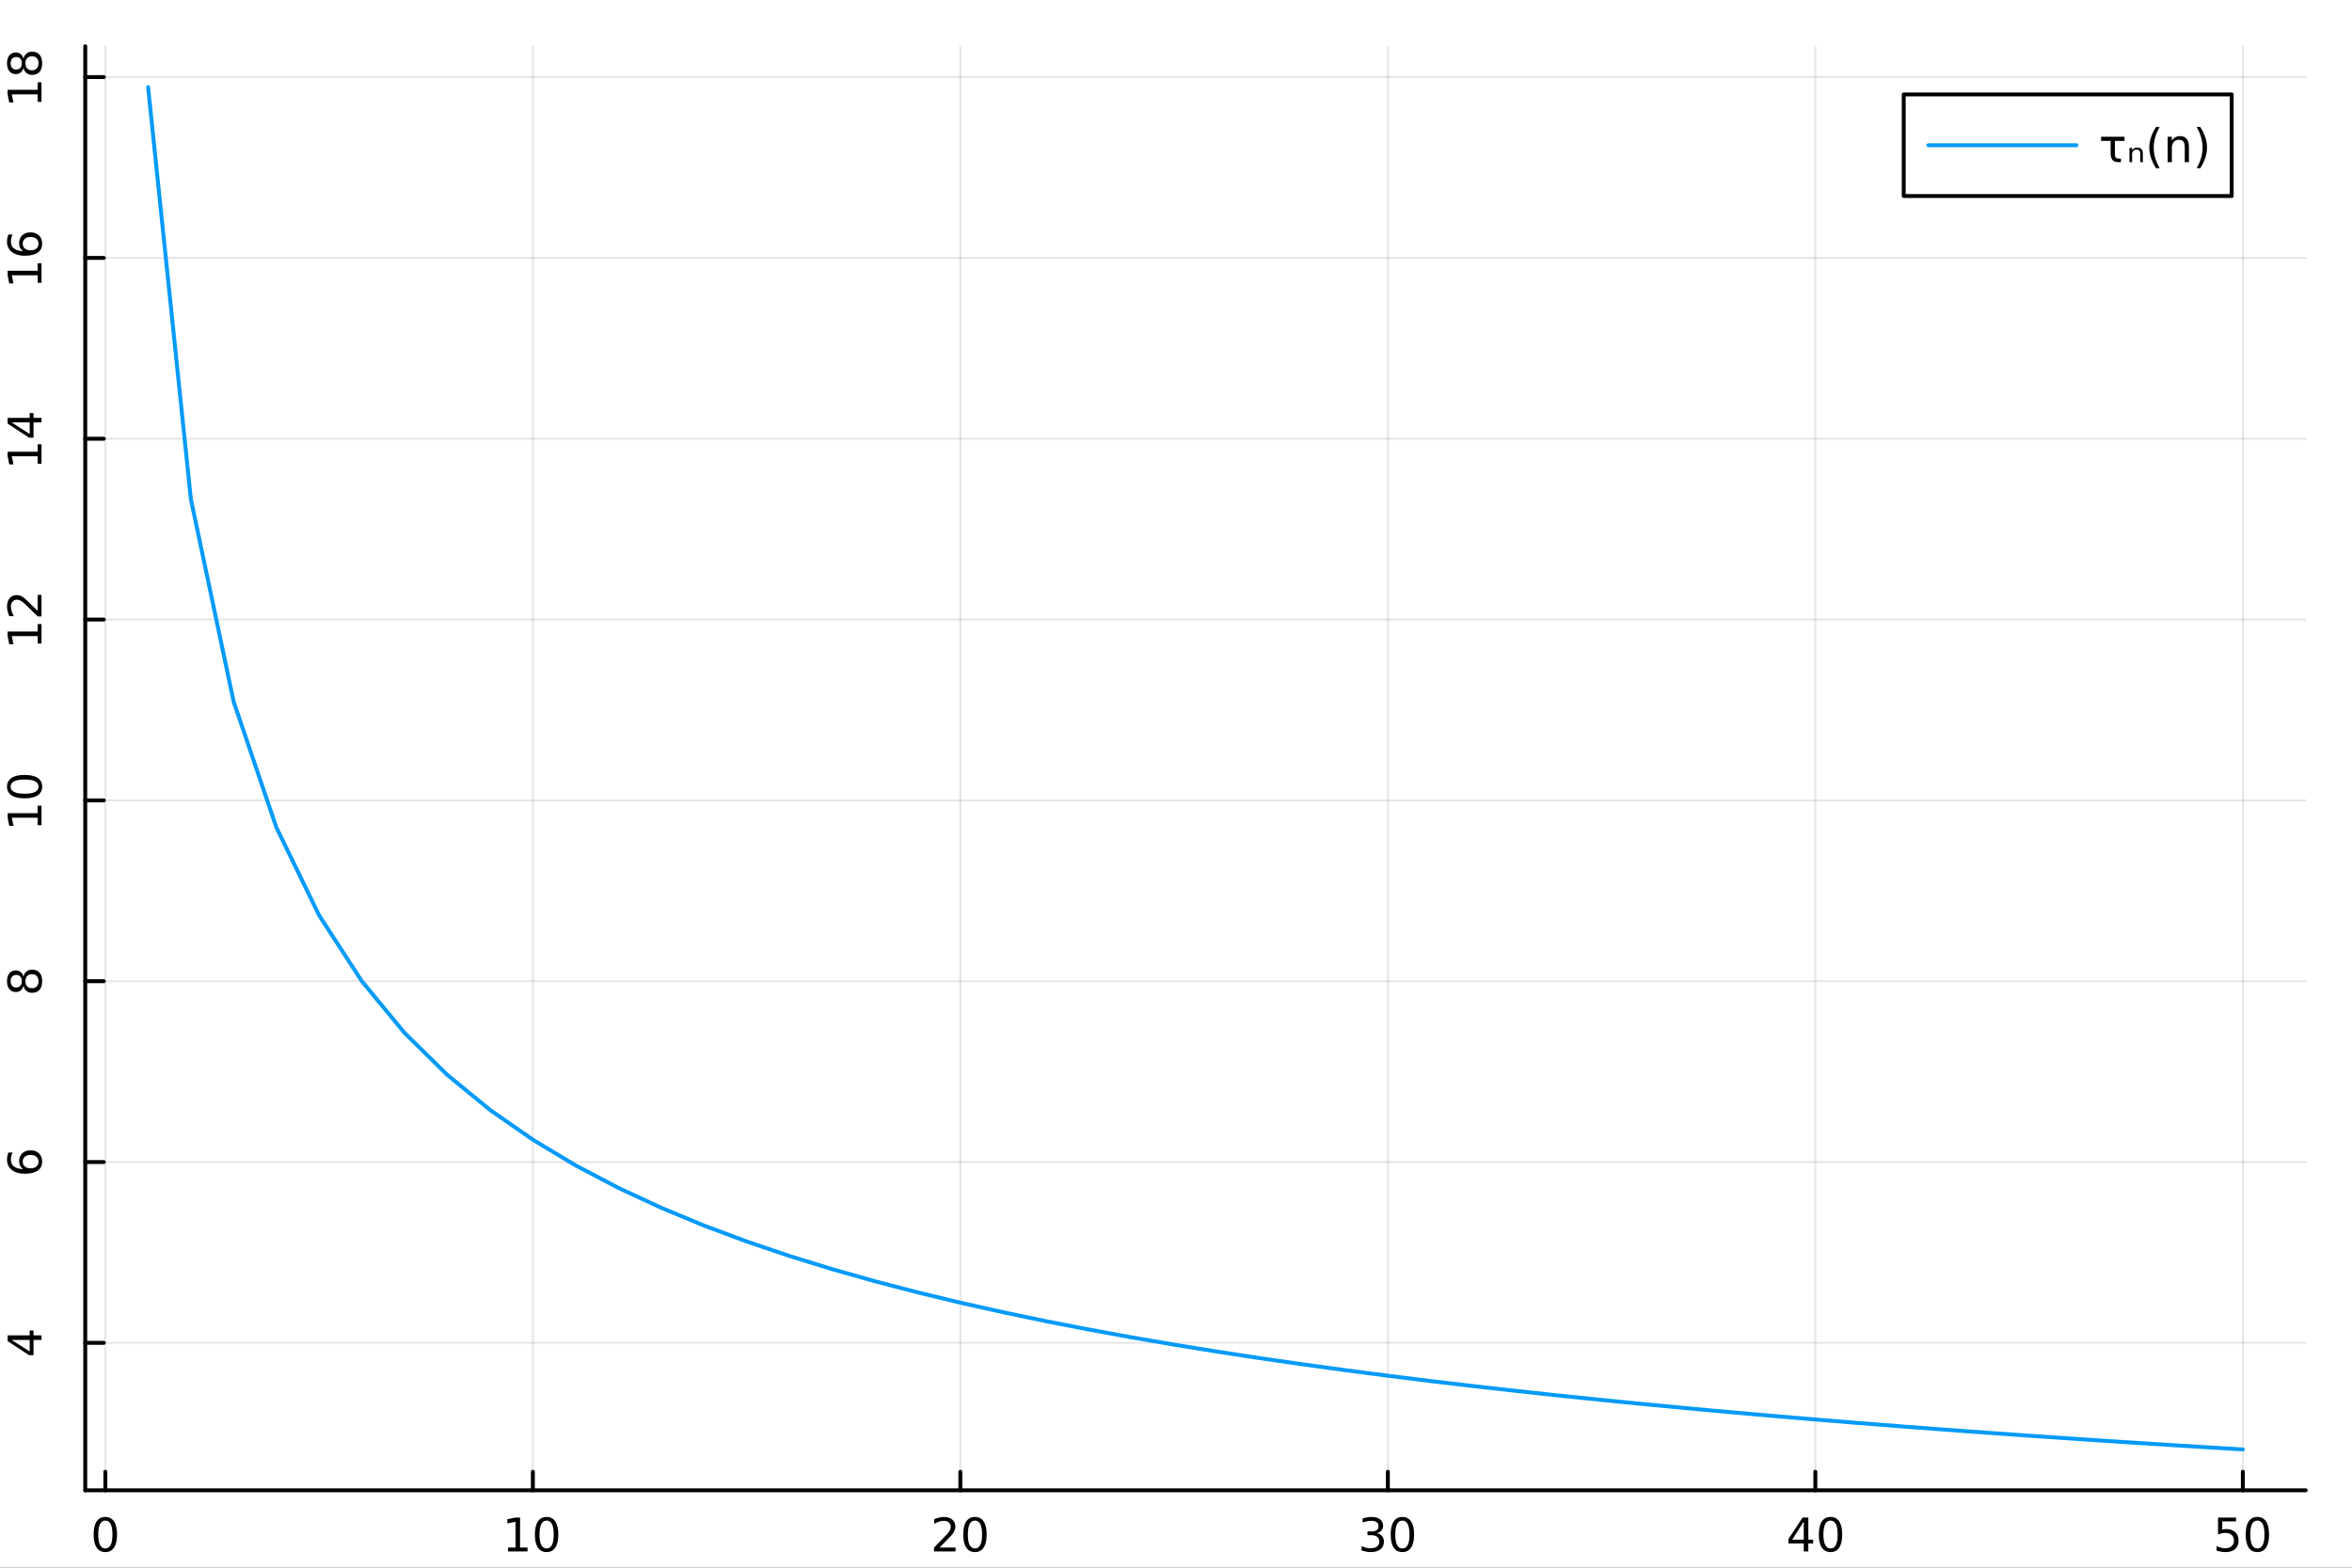 <?xml version="1.0" encoding="utf-8"?>
<svg xmlns="http://www.w3.org/2000/svg" xmlns:xlink="http://www.w3.org/1999/xlink" width="600" height="400" viewBox="0 0 2400 1600">
<rect x="0" y="0" width="2400" height="1600" fill="#333333" stroke="none"/>
<defs>
  <clipPath id="clip270">
    <rect x="0" y="0" width="2400" height="1600"/>
  </clipPath>
</defs>
<path clip-path="url(#clip270)" d="M0 1600 L2400 1600 L2400 0 L0 0  Z" fill="#ffffff" fill-rule="evenodd" fill-opacity="1"/>
<defs>
  <clipPath id="clip271">
    <rect x="480" y="0" width="1681" height="1600"/>
  </clipPath>
</defs>
<path clip-path="url(#clip270)" d="M86.992 1521.01 L2352.76 1521.01 L2352.76 47.244 L86.992 47.244  Z" fill="#ffffff" fill-rule="evenodd" fill-opacity="1"/>
<defs>
  <clipPath id="clip272">
    <rect x="86" y="47" width="2267" height="1475"/>
  </clipPath>
</defs>
<polyline clip-path="url(#clip272)" style="stroke:#000000; stroke-linecap:round; stroke-linejoin:round; stroke-width:2; stroke-opacity:0.1; fill:none" points="107.495,1521.01 107.495,47.244 "/>
<polyline clip-path="url(#clip272)" style="stroke:#000000; stroke-linecap:round; stroke-linejoin:round; stroke-width:2; stroke-opacity:0.1; fill:none" points="543.722,1521.01 543.722,47.244 "/>
<polyline clip-path="url(#clip272)" style="stroke:#000000; stroke-linecap:round; stroke-linejoin:round; stroke-width:2; stroke-opacity:0.1; fill:none" points="979.949,1521.01 979.949,47.244 "/>
<polyline clip-path="url(#clip272)" style="stroke:#000000; stroke-linecap:round; stroke-linejoin:round; stroke-width:2; stroke-opacity:0.1; fill:none" points="1416.18,1521.01 1416.18,47.244 "/>
<polyline clip-path="url(#clip272)" style="stroke:#000000; stroke-linecap:round; stroke-linejoin:round; stroke-width:2; stroke-opacity:0.1; fill:none" points="1852.4,1521.01 1852.4,47.244 "/>
<polyline clip-path="url(#clip272)" style="stroke:#000000; stroke-linecap:round; stroke-linejoin:round; stroke-width:2; stroke-opacity:0.1; fill:none" points="2288.63,1521.01 2288.63,47.244 "/>
<polyline clip-path="url(#clip270)" style="stroke:#000000; stroke-linecap:round; stroke-linejoin:round; stroke-width:4; stroke-opacity:1; fill:none" points="86.992,1521.01 2352.76,1521.01 "/>
<polyline clip-path="url(#clip270)" style="stroke:#000000; stroke-linecap:round; stroke-linejoin:round; stroke-width:4; stroke-opacity:1; fill:none" points="107.495,1521.01 107.495,1502.11 "/>
<polyline clip-path="url(#clip270)" style="stroke:#000000; stroke-linecap:round; stroke-linejoin:round; stroke-width:4; stroke-opacity:1; fill:none" points="543.722,1521.01 543.722,1502.11 "/>
<polyline clip-path="url(#clip270)" style="stroke:#000000; stroke-linecap:round; stroke-linejoin:round; stroke-width:4; stroke-opacity:1; fill:none" points="979.949,1521.01 979.949,1502.11 "/>
<polyline clip-path="url(#clip270)" style="stroke:#000000; stroke-linecap:round; stroke-linejoin:round; stroke-width:4; stroke-opacity:1; fill:none" points="1416.18,1521.01 1416.18,1502.11 "/>
<polyline clip-path="url(#clip270)" style="stroke:#000000; stroke-linecap:round; stroke-linejoin:round; stroke-width:4; stroke-opacity:1; fill:none" points="1852.4,1521.01 1852.4,1502.11 "/>
<polyline clip-path="url(#clip270)" style="stroke:#000000; stroke-linecap:round; stroke-linejoin:round; stroke-width:4; stroke-opacity:1; fill:none" points="2288.63,1521.01 2288.63,1502.11 "/>
<path clip-path="url(#clip270)" d="M107.495 1551.93 Q103.884 1551.93 102.055 1555.49 Q100.249 1559.03 100.249 1566.16 Q100.249 1573.27 102.055 1576.83 Q103.884 1580.38 107.495 1580.38 Q111.129 1580.38 112.935 1576.83 Q114.763 1573.27 114.763 1566.16 Q114.763 1559.03 112.935 1555.49 Q111.129 1551.93 107.495 1551.93 M107.495 1548.22 Q113.305 1548.22 116.36 1552.83 Q119.439 1557.41 119.439 1566.16 Q119.439 1574.89 116.36 1579.5 Q113.305 1584.08 107.495 1584.08 Q101.685 1584.08 98.606 1579.5 Q95.55 1574.89 95.55 1566.16 Q95.55 1557.41 98.606 1552.83 Q101.685 1548.22 107.495 1548.22 Z" fill="#000000" fill-rule="nonzero" fill-opacity="1" /><path clip-path="url(#clip270)" d="M518.41 1579.47 L526.048 1579.47 L526.048 1553.11 L517.738 1554.77 L517.738 1550.51 L526.002 1548.85 L530.678 1548.85 L530.678 1579.47 L538.317 1579.47 L538.317 1583.41 L518.41 1583.41 L518.41 1579.47 Z" fill="#000000" fill-rule="nonzero" fill-opacity="1" /><path clip-path="url(#clip270)" d="M557.761 1551.93 Q554.15 1551.93 552.321 1555.49 Q550.516 1559.03 550.516 1566.16 Q550.516 1573.27 552.321 1576.83 Q554.15 1580.38 557.761 1580.38 Q561.395 1580.38 563.201 1576.83 Q565.03 1573.27 565.03 1566.16 Q565.03 1559.03 563.201 1555.49 Q561.395 1551.93 557.761 1551.93 M557.761 1548.22 Q563.571 1548.22 566.627 1552.83 Q569.706 1557.41 569.706 1566.16 Q569.706 1574.89 566.627 1579.5 Q563.571 1584.08 557.761 1584.08 Q551.951 1584.08 548.872 1579.5 Q545.817 1574.89 545.817 1566.16 Q545.817 1557.41 548.872 1552.83 Q551.951 1548.22 557.761 1548.22 Z" fill="#000000" fill-rule="nonzero" fill-opacity="1" /><path clip-path="url(#clip270)" d="M958.722 1579.47 L975.042 1579.47 L975.042 1583.41 L953.097 1583.41 L953.097 1579.47 Q955.759 1576.72 960.343 1572.09 Q964.949 1567.44 966.13 1566.09 Q968.375 1563.57 969.255 1561.83 Q970.157 1560.07 970.157 1558.38 Q970.157 1555.63 968.213 1553.89 Q966.292 1552.16 963.19 1552.16 Q960.991 1552.16 958.537 1552.92 Q956.107 1553.69 953.329 1555.24 L953.329 1550.51 Q956.153 1549.38 958.607 1548.8 Q961.06 1548.22 963.097 1548.22 Q968.468 1548.22 971.662 1550.91 Q974.857 1553.59 974.857 1558.08 Q974.857 1560.21 974.046 1562.13 Q973.259 1564.03 971.153 1566.63 Q970.574 1567.3 967.472 1570.51 Q964.37 1573.71 958.722 1579.47 Z" fill="#000000" fill-rule="nonzero" fill-opacity="1" /><path clip-path="url(#clip270)" d="M994.856 1551.93 Q991.245 1551.93 989.417 1555.49 Q987.611 1559.03 987.611 1566.16 Q987.611 1573.27 989.417 1576.83 Q991.245 1580.38 994.856 1580.38 Q998.491 1580.38 1000.3 1576.83 Q1002.12 1573.27 1002.12 1566.16 Q1002.12 1559.03 1000.3 1555.49 Q998.491 1551.93 994.856 1551.93 M994.856 1548.22 Q1000.67 1548.22 1003.72 1552.83 Q1006.8 1557.41 1006.8 1566.16 Q1006.8 1574.89 1003.72 1579.5 Q1000.67 1584.08 994.856 1584.08 Q989.046 1584.08 985.968 1579.5 Q982.912 1574.89 982.912 1566.16 Q982.912 1557.41 985.968 1552.83 Q989.046 1548.22 994.856 1548.22 Z" fill="#000000" fill-rule="nonzero" fill-opacity="1" /><path clip-path="url(#clip270)" d="M1405.02 1564.77 Q1408.38 1565.49 1410.25 1567.76 Q1412.15 1570.03 1412.15 1573.36 Q1412.15 1578.48 1408.63 1581.28 Q1405.11 1584.08 1398.63 1584.08 Q1396.45 1584.08 1394.14 1583.64 Q1391.85 1583.22 1389.39 1582.37 L1389.39 1577.85 Q1391.34 1578.99 1393.65 1579.57 Q1395.97 1580.14 1398.49 1580.14 Q1402.89 1580.14 1405.18 1578.41 Q1407.5 1576.67 1407.5 1573.36 Q1407.5 1570.31 1405.34 1568.59 Q1403.21 1566.86 1399.39 1566.86 L1395.37 1566.86 L1395.37 1563.01 L1399.58 1563.01 Q1403.03 1563.01 1404.86 1561.65 Q1406.69 1560.26 1406.69 1557.67 Q1406.69 1555.01 1404.79 1553.59 Q1402.91 1552.16 1399.39 1552.16 Q1397.47 1552.16 1395.27 1552.57 Q1393.07 1552.99 1390.44 1553.87 L1390.44 1549.7 Q1393.1 1548.96 1395.41 1548.59 Q1397.75 1548.22 1399.81 1548.22 Q1405.13 1548.22 1408.24 1550.65 Q1411.34 1553.06 1411.34 1557.18 Q1411.34 1560.05 1409.69 1562.04 Q1408.05 1564.01 1405.02 1564.77 Z" fill="#000000" fill-rule="nonzero" fill-opacity="1" /><path clip-path="url(#clip270)" d="M1431.01 1551.93 Q1427.4 1551.93 1425.57 1555.49 Q1423.77 1559.03 1423.77 1566.16 Q1423.77 1573.27 1425.57 1576.83 Q1427.4 1580.38 1431.01 1580.38 Q1434.65 1580.38 1436.45 1576.83 Q1438.28 1573.27 1438.28 1566.16 Q1438.28 1559.03 1436.45 1555.49 Q1434.65 1551.93 1431.01 1551.93 M1431.01 1548.22 Q1436.82 1548.22 1439.88 1552.83 Q1442.96 1557.41 1442.96 1566.16 Q1442.96 1574.89 1439.88 1579.5 Q1436.82 1584.08 1431.01 1584.08 Q1425.2 1584.08 1422.13 1579.5 Q1419.07 1574.89 1419.07 1566.16 Q1419.07 1557.41 1422.13 1552.83 Q1425.2 1548.22 1431.01 1548.22 Z" fill="#000000" fill-rule="nonzero" fill-opacity="1" /><path clip-path="url(#clip270)" d="M1840.57 1552.92 L1828.77 1571.37 L1840.57 1571.37 L1840.57 1552.92 M1839.35 1548.85 L1845.23 1548.85 L1845.23 1571.37 L1850.16 1571.37 L1850.16 1575.26 L1845.23 1575.26 L1845.23 1583.41 L1840.57 1583.41 L1840.57 1575.26 L1824.97 1575.26 L1824.97 1570.75 L1839.35 1548.85 Z" fill="#000000" fill-rule="nonzero" fill-opacity="1" /><path clip-path="url(#clip270)" d="M1867.89 1551.93 Q1864.28 1551.93 1862.45 1555.49 Q1860.64 1559.03 1860.64 1566.16 Q1860.64 1573.27 1862.45 1576.83 Q1864.28 1580.38 1867.89 1580.38 Q1871.52 1580.38 1873.33 1576.83 Q1875.16 1573.27 1875.16 1566.16 Q1875.16 1559.03 1873.33 1555.49 Q1871.52 1551.93 1867.89 1551.93 M1867.89 1548.22 Q1873.7 1548.22 1876.76 1552.83 Q1879.83 1557.41 1879.83 1566.16 Q1879.83 1574.89 1876.76 1579.5 Q1873.7 1584.08 1867.89 1584.08 Q1862.08 1584.08 1859 1579.5 Q1855.95 1574.89 1855.95 1566.16 Q1855.95 1557.41 1859 1552.83 Q1862.08 1548.22 1867.89 1548.22 Z" fill="#000000" fill-rule="nonzero" fill-opacity="1" /><path clip-path="url(#clip270)" d="M2263.33 1548.85 L2281.69 1548.85 L2281.69 1552.78 L2267.61 1552.78 L2267.61 1561.26 Q2268.63 1560.91 2269.65 1560.75 Q2270.67 1560.56 2271.69 1560.56 Q2277.47 1560.56 2280.85 1563.73 Q2284.23 1566.9 2284.23 1572.32 Q2284.23 1577.9 2280.76 1581 Q2277.29 1584.08 2270.97 1584.08 Q2268.79 1584.08 2266.52 1583.71 Q2264.28 1583.34 2261.87 1582.6 L2261.87 1577.9 Q2263.95 1579.03 2266.18 1579.59 Q2268.4 1580.14 2270.88 1580.14 Q2274.88 1580.14 2277.22 1578.04 Q2279.56 1575.93 2279.56 1572.32 Q2279.56 1568.71 2277.22 1566.6 Q2274.88 1564.5 2270.88 1564.5 Q2269 1564.5 2267.13 1564.91 Q2265.27 1565.33 2263.33 1566.21 L2263.33 1548.85 Z" fill="#000000" fill-rule="nonzero" fill-opacity="1" /><path clip-path="url(#clip270)" d="M2303.45 1551.93 Q2299.83 1551.93 2298.01 1555.49 Q2296.2 1559.03 2296.2 1566.16 Q2296.2 1573.27 2298.01 1576.83 Q2299.83 1580.38 2303.45 1580.38 Q2307.08 1580.38 2308.89 1576.83 Q2310.71 1573.27 2310.71 1566.16 Q2310.71 1559.03 2308.89 1555.49 Q2307.08 1551.93 2303.45 1551.93 M2303.45 1548.22 Q2309.26 1548.22 2312.31 1552.83 Q2315.39 1557.41 2315.39 1566.16 Q2315.39 1574.89 2312.31 1579.5 Q2309.26 1584.08 2303.45 1584.08 Q2297.64 1584.08 2294.56 1579.5 Q2291.5 1574.89 2291.5 1566.16 Q2291.5 1557.41 2294.56 1552.83 Q2297.64 1548.22 2303.45 1548.22 Z" fill="#000000" fill-rule="nonzero" fill-opacity="1" /><polyline clip-path="url(#clip272)" style="stroke:#000000; stroke-linecap:round; stroke-linejoin:round; stroke-width:2; stroke-opacity:0.1; fill:none" points="86.992,1370.54 2352.76,1370.54 "/>
<polyline clip-path="url(#clip272)" style="stroke:#000000; stroke-linecap:round; stroke-linejoin:round; stroke-width:2; stroke-opacity:0.1; fill:none" points="86.992,1185.99 2352.76,1185.99 "/>
<polyline clip-path="url(#clip272)" style="stroke:#000000; stroke-linecap:round; stroke-linejoin:round; stroke-width:2; stroke-opacity:0.1; fill:none" points="86.992,1001.43 2352.76,1001.43 "/>
<polyline clip-path="url(#clip272)" style="stroke:#000000; stroke-linecap:round; stroke-linejoin:round; stroke-width:2; stroke-opacity:0.1; fill:none" points="86.992,816.881 2352.76,816.881 "/>
<polyline clip-path="url(#clip272)" style="stroke:#000000; stroke-linecap:round; stroke-linejoin:round; stroke-width:2; stroke-opacity:0.1; fill:none" points="86.992,632.328 2352.76,632.328 "/>
<polyline clip-path="url(#clip272)" style="stroke:#000000; stroke-linecap:round; stroke-linejoin:round; stroke-width:2; stroke-opacity:0.1; fill:none" points="86.992,447.775 2352.76,447.775 "/>
<polyline clip-path="url(#clip272)" style="stroke:#000000; stroke-linecap:round; stroke-linejoin:round; stroke-width:2; stroke-opacity:0.1; fill:none" points="86.992,263.222 2352.76,263.222 "/>
<polyline clip-path="url(#clip272)" style="stroke:#000000; stroke-linecap:round; stroke-linejoin:round; stroke-width:2; stroke-opacity:0.1; fill:none" points="86.992,78.67 2352.76,78.67 "/>
<polyline clip-path="url(#clip270)" style="stroke:#000000; stroke-linecap:round; stroke-linejoin:round; stroke-width:4; stroke-opacity:1; fill:none" points="86.992,1521.01 86.992,47.244 "/>
<polyline clip-path="url(#clip270)" style="stroke:#000000; stroke-linecap:round; stroke-linejoin:round; stroke-width:4; stroke-opacity:1; fill:none" points="86.992,1370.54 105.89,1370.54 "/>
<polyline clip-path="url(#clip270)" style="stroke:#000000; stroke-linecap:round; stroke-linejoin:round; stroke-width:4; stroke-opacity:1; fill:none" points="86.992,1185.99 105.89,1185.99 "/>
<polyline clip-path="url(#clip270)" style="stroke:#000000; stroke-linecap:round; stroke-linejoin:round; stroke-width:4; stroke-opacity:1; fill:none" points="86.992,1001.43 105.89,1001.43 "/>
<polyline clip-path="url(#clip270)" style="stroke:#000000; stroke-linecap:round; stroke-linejoin:round; stroke-width:4; stroke-opacity:1; fill:none" points="86.992,816.881 105.89,816.881 "/>
<polyline clip-path="url(#clip270)" style="stroke:#000000; stroke-linecap:round; stroke-linejoin:round; stroke-width:4; stroke-opacity:1; fill:none" points="86.992,632.328 105.89,632.328 "/>
<polyline clip-path="url(#clip270)" style="stroke:#000000; stroke-linecap:round; stroke-linejoin:round; stroke-width:4; stroke-opacity:1; fill:none" points="86.992,447.775 105.89,447.775 "/>
<polyline clip-path="url(#clip270)" style="stroke:#000000; stroke-linecap:round; stroke-linejoin:round; stroke-width:4; stroke-opacity:1; fill:none" points="86.992,263.222 105.89,263.222 "/>
<polyline clip-path="url(#clip270)" style="stroke:#000000; stroke-linecap:round; stroke-linejoin:round; stroke-width:4; stroke-opacity:1; fill:none" points="86.992,78.67 105.89,78.67 "/>
<path clip-path="url(#clip270)" d="M11.866 1367.53 L30.315 1379.34 L30.315 1367.53 L11.866 1367.53 M7.792 1368.76 L7.792 1362.88 L30.315 1362.88 L30.315 1357.95 L34.204 1357.95 L34.204 1362.88 L42.352 1362.88 L42.352 1367.53 L34.204 1367.53 L34.204 1383.13 L29.69 1383.13 L7.792 1368.76 Z" fill="#000000" fill-rule="nonzero" fill-opacity="1" /><path clip-path="url(#clip270)" d="M23.209 1185.58 Q23.209 1188.73 25.361 1190.58 Q27.514 1192.41 31.264 1192.41 Q34.991 1192.41 37.167 1190.58 Q39.32 1188.73 39.32 1185.58 Q39.32 1182.43 37.167 1180.6 Q34.991 1178.75 31.264 1178.75 Q27.514 1178.75 25.361 1180.6 Q23.209 1182.43 23.209 1185.58 M8.556 1176.3 L12.815 1176.3 Q11.982 1178.06 11.542 1179.86 Q11.102 1181.65 11.102 1183.41 Q11.102 1188.03 14.227 1190.49 Q17.352 1192.92 23.672 1193.27 Q21.658 1191.9 20.593 1189.84 Q19.505 1187.78 19.505 1185.3 Q19.505 1180.1 22.676 1177.09 Q25.824 1174.05 31.264 1174.05 Q36.588 1174.05 39.806 1177.2 Q43.023 1180.35 43.023 1185.58 Q43.023 1191.58 38.44 1194.75 Q33.834 1197.92 25.107 1197.92 Q16.912 1197.92 12.051 1194.03 Q7.167 1190.14 7.167 1183.59 Q7.167 1181.83 7.514 1180.05 Q7.862 1178.24 8.556 1176.3 Z" fill="#000000" fill-rule="nonzero" fill-opacity="1" /><path clip-path="url(#clip270)" d="M25.94 1001.43 Q25.94 1004.77 27.723 1006.69 Q29.505 1008.59 32.63 1008.59 Q35.755 1008.59 37.537 1006.69 Q39.32 1004.77 39.32 1001.43 Q39.32 998.1 37.537 996.179 Q35.732 994.258 32.63 994.258 Q29.505 994.258 27.723 996.179 Q25.94 998.077 25.94 1001.43 M23.949 1006.11 Q23.209 1009.12 21.148 1010.81 Q19.088 1012.48 16.125 1012.48 Q11.982 1012.48 9.575 1009.54 Q7.167 1006.57 7.167 1001.43 Q7.167 996.271 9.575 993.332 Q11.982 990.392 16.125 990.392 Q19.088 990.392 21.148 992.082 Q23.209 993.748 23.949 996.734 Q24.736 993.355 27.028 991.48 Q29.32 989.582 32.63 989.582 Q37.653 989.582 40.338 992.66 Q43.023 995.716 43.023 1001.43 Q43.023 1007.15 40.338 1010.23 Q37.653 1013.29 32.63 1013.29 Q29.32 1013.29 27.028 1011.39 Q24.736 1009.49 23.949 1006.11 M16.565 1007.82 Q19.25 1007.82 20.755 1006.16 Q22.26 1004.47 22.26 1001.43 Q22.26 998.424 20.755 996.734 Q19.25 995.021 16.565 995.021 Q13.88 995.021 12.375 996.734 Q10.871 998.424 10.871 1001.43 Q10.871 1004.47 12.375 1006.16 Q13.88 1007.82 16.565 1007.82 Z" fill="#000000" fill-rule="nonzero" fill-opacity="1" /><path clip-path="url(#clip270)" d="M38.417 842.193 L38.417 834.554 L12.051 834.554 L13.718 842.864 L9.459 842.864 L7.792 834.601 L7.792 829.925 L38.417 829.925 L38.417 822.286 L42.352 822.286 L42.352 842.193 L38.417 842.193 Z" fill="#000000" fill-rule="nonzero" fill-opacity="1" /><path clip-path="url(#clip270)" d="M10.871 802.841 Q10.871 806.453 14.436 808.281 Q17.977 810.087 25.107 810.087 Q32.213 810.087 35.778 808.281 Q39.32 806.453 39.32 802.841 Q39.32 799.207 35.778 797.402 Q32.213 795.573 25.107 795.573 Q17.977 795.573 14.436 797.402 Q10.871 799.207 10.871 802.841 M7.167 802.841 Q7.167 797.031 11.774 793.976 Q16.357 790.897 25.107 790.897 Q33.834 790.897 38.44 793.976 Q43.023 797.031 43.023 802.841 Q43.023 808.652 38.44 811.73 Q33.834 814.786 25.107 814.786 Q16.357 814.786 11.774 811.73 Q7.167 808.652 7.167 802.841 Z" fill="#000000" fill-rule="nonzero" fill-opacity="1" /><path clip-path="url(#clip270)" d="M38.417 656.842 L38.417 649.203 L12.051 649.203 L13.718 657.513 L9.459 657.513 L7.792 649.249 L7.792 644.573 L38.417 644.573 L38.417 636.934 L42.352 636.934 L42.352 656.842 L38.417 656.842 Z" fill="#000000" fill-rule="nonzero" fill-opacity="1" /><path clip-path="url(#clip270)" d="M38.417 623.462 L38.417 607.143 L42.352 607.143 L42.352 629.087 L38.417 629.087 Q35.662 626.425 31.033 621.842 Q26.38 617.235 25.037 616.055 Q22.514 613.81 20.778 612.93 Q19.019 612.027 17.329 612.027 Q14.575 612.027 12.838 613.972 Q11.102 615.893 11.102 618.995 Q11.102 621.194 11.866 623.647 Q12.63 626.078 14.181 628.856 L9.459 628.856 Q8.325 626.032 7.746 623.578 Q7.167 621.124 7.167 619.087 Q7.167 613.717 9.852 610.522 Q12.537 607.328 17.028 607.328 Q19.158 607.328 21.079 608.138 Q22.977 608.925 25.57 611.032 Q26.241 611.61 29.459 614.712 Q32.653 617.814 38.417 623.462 Z" fill="#000000" fill-rule="nonzero" fill-opacity="1" /><path clip-path="url(#clip270)" d="M38.417 473.331 L38.417 465.692 L12.051 465.692 L13.718 474.002 L9.459 474.002 L7.792 465.738 L7.792 461.062 L38.417 461.062 L38.417 453.423 L42.352 453.423 L42.352 473.331 L38.417 473.331 Z" fill="#000000" fill-rule="nonzero" fill-opacity="1" /><path clip-path="url(#clip270)" d="M11.866 431.132 L30.315 442.937 L30.315 431.132 L11.866 431.132 M7.792 432.359 L7.792 426.479 L30.315 426.479 L30.315 421.548 L34.204 421.548 L34.204 426.479 L42.352 426.479 L42.352 431.132 L34.204 431.132 L34.204 446.733 L29.69 446.733 L7.792 432.359 Z" fill="#000000" fill-rule="nonzero" fill-opacity="1" /><path clip-path="url(#clip270)" d="M38.417 288.616 L38.417 280.977 L12.051 280.977 L13.718 289.287 L9.459 289.287 L7.792 281.023 L7.792 276.347 L38.417 276.347 L38.417 268.708 L42.352 268.708 L42.352 288.616 L38.417 288.616 Z" fill="#000000" fill-rule="nonzero" fill-opacity="1" /><path clip-path="url(#clip270)" d="M23.209 248.685 Q23.209 251.834 25.361 253.685 Q27.514 255.514 31.264 255.514 Q34.991 255.514 37.167 253.685 Q39.32 251.834 39.32 248.685 Q39.32 245.537 37.167 243.709 Q34.991 241.857 31.264 241.857 Q27.514 241.857 25.361 243.709 Q23.209 245.537 23.209 248.685 M8.556 239.403 L12.815 239.403 Q11.982 241.162 11.542 242.968 Q11.102 244.75 11.102 246.51 Q11.102 251.139 14.227 253.593 Q17.352 256.023 23.672 256.371 Q21.658 255.005 20.593 252.945 Q19.505 250.884 19.505 248.408 Q19.505 243.199 22.676 240.19 Q25.824 237.158 31.264 237.158 Q36.588 237.158 39.806 240.306 Q43.023 243.454 43.023 248.685 Q43.023 254.681 38.44 257.852 Q33.834 261.023 25.107 261.023 Q16.912 261.023 12.051 257.134 Q7.167 253.246 7.167 246.695 Q7.167 244.935 7.514 243.153 Q7.862 241.348 8.556 239.403 Z" fill="#000000" fill-rule="nonzero" fill-opacity="1" /><path clip-path="url(#clip270)" d="M38.417 103.936 L38.417 96.297 L12.051 96.297 L13.718 104.607 L9.459 104.607 L7.792 96.343 L7.792 91.667 L38.417 91.667 L38.417 84.028 L42.352 84.028 L42.352 103.936 L38.417 103.936 Z" fill="#000000" fill-rule="nonzero" fill-opacity="1" /><path clip-path="url(#clip270)" d="M25.94 64.584 Q25.94 67.917 27.723 69.839 Q29.505 71.737 32.63 71.737 Q35.755 71.737 37.537 69.839 Q39.32 67.917 39.32 64.584 Q39.32 61.251 37.537 59.329 Q35.732 57.408 32.63 57.408 Q29.505 57.408 27.723 59.329 Q25.94 61.228 25.94 64.584 M23.949 69.26 Q23.209 72.269 21.148 73.959 Q19.088 75.626 16.125 75.626 Q11.982 75.626 9.575 72.686 Q7.167 69.723 7.167 64.584 Q7.167 59.422 9.575 56.482 Q11.982 53.542 16.125 53.542 Q19.088 53.542 21.148 55.232 Q23.209 56.899 23.949 59.885 Q24.736 56.505 27.028 54.63 Q29.32 52.732 32.63 52.732 Q37.653 52.732 40.338 55.811 Q43.023 58.867 43.023 64.584 Q43.023 70.302 40.338 73.38 Q37.653 76.436 32.63 76.436 Q29.32 76.436 27.028 74.538 Q24.736 72.64 23.949 69.26 M16.565 70.973 Q19.25 70.973 20.755 69.306 Q22.26 67.616 22.26 64.584 Q22.26 61.575 20.755 59.885 Q19.25 58.172 16.565 58.172 Q13.88 58.172 12.375 59.885 Q10.871 61.575 10.871 64.584 Q10.871 67.616 12.375 69.306 Q13.88 70.973 16.565 70.973 Z" fill="#000000" fill-rule="nonzero" fill-opacity="1" /><polyline clip-path="url(#clip272)" style="stroke:#009af9; stroke-linecap:round; stroke-linejoin:round; stroke-width:4; stroke-opacity:1; fill:none" points="151.118,88.954 194.74,509.293 238.363,715.93 281.986,844.432 325.608,934.19 369.231,1001.43 412.854,1054.23 456.477,1097.11 500.099,1132.84 543.722,1163.2 587.345,1189.41 630.967,1212.35 674.59,1232.64 718.213,1250.75 761.836,1267.05 805.458,1281.83 849.081,1295.29 892.704,1307.64 936.326,1319.01 979.949,1329.53 1023.57,1339.29 1067.19,1348.39 1110.82,1356.9 1154.44,1364.87 1198.06,1372.37 1241.69,1379.43 1285.31,1386.11 1328.93,1392.42 1372.55,1398.41 1416.18,1404.09 1459.8,1409.51 1503.42,1414.67 1547.04,1419.59 1590.67,1424.3 1634.29,1428.8 1677.91,1433.12 1721.54,1437.26 1765.16,1441.24 1808.78,1445.07 1852.4,1448.75 1896.03,1452.3 1939.65,1455.72 1983.27,1459.02 2026.89,1462.21 2070.52,1465.29 2114.14,1468.27 2157.76,1471.16 2201.39,1473.96 2245.01,1476.67 2288.63,1479.3 "/>
<path clip-path="url(#clip270)" d="M1942.58 200.05 L2277.23 200.05 L2277.23 96.37 L1942.58 96.37  Z" fill="#ffffff" fill-rule="evenodd" fill-opacity="1"/>
<polyline clip-path="url(#clip270)" style="stroke:#000000; stroke-linecap:round; stroke-linejoin:round; stroke-width:4; stroke-opacity:1; fill:none" points="1942.58,200.05 2277.23,200.05 2277.23,96.37 1942.58,96.37 1942.58,200.05 "/>
<polyline clip-path="url(#clip270)" style="stroke:#009af9; stroke-linecap:round; stroke-linejoin:round; stroke-width:4; stroke-opacity:1; fill:none" points="1967.75,148.21 2118.8,148.21 "/>
<path clip-path="url(#clip270)" d="M2158.84 160.767 Q2159.67 161.878 2162.17 161.878 L2164.23 161.878 L2164.23 165.49 L2161.66 165.49 Q2157.5 165.49 2155.6 163.267 Q2153.7 160.999 2153.7 156.091 L2153.7 143.823 L2143.98 143.823 L2143.98 139.564 L2167.89 139.564 L2167.89 143.823 L2158.05 143.823 L2158.05 156.346 Q2158.05 159.703 2158.84 160.767 Z" fill="#000000" fill-rule="nonzero" fill-opacity="1" /><path clip-path="url(#clip270)" d="M2186.59 156.716 L2186.59 165.49 L2183.91 165.49 L2183.91 156.809 Q2183.91 154.749 2183 153.73 Q2182.1 152.689 2180.3 152.689 Q2178.12 152.689 2176.87 153.939 Q2175.62 155.166 2175.62 157.295 L2175.62 165.49 L2172.91 165.49 L2172.91 150.976 L2175.62 150.976 L2175.62 153.221 Q2176.57 151.925 2177.87 151.277 Q2179.19 150.629 2180.9 150.629 Q2183.7 150.629 2185.13 152.179 Q2186.59 153.73 2186.59 156.716 Z" fill="#000000" fill-rule="nonzero" fill-opacity="1" /><path clip-path="url(#clip270)" d="M2203.79 129.518 Q2200.69 134.842 2199.19 140.05 Q2197.68 145.258 2197.68 150.605 Q2197.68 155.953 2199.19 161.207 Q2200.71 166.439 2203.79 171.74 L2200.09 171.74 Q2196.62 166.3 2194.88 161.045 Q2193.17 155.791 2193.17 150.605 Q2193.17 145.443 2194.88 140.212 Q2196.59 134.98 2200.09 129.518 L2203.79 129.518 Z" fill="#000000" fill-rule="nonzero" fill-opacity="1" /><path clip-path="url(#clip270)" d="M2233.61 149.841 L2233.61 165.49 L2229.35 165.49 L2229.35 149.98 Q2229.35 146.3 2227.91 144.471 Q2226.48 142.642 2223.61 142.642 Q2220.16 142.642 2218.17 144.842 Q2216.18 147.041 2216.18 150.837 L2216.18 165.49 L2211.89 165.49 L2211.89 139.564 L2216.18 139.564 L2216.18 143.592 Q2217.7 141.254 2219.76 140.096 Q2221.85 138.939 2224.56 138.939 Q2229.02 138.939 2231.31 141.717 Q2233.61 144.471 2233.61 149.841 Z" fill="#000000" fill-rule="nonzero" fill-opacity="1" /><path clip-path="url(#clip270)" d="M2241.43 129.518 L2245.13 129.518 Q2248.61 134.98 2250.32 140.212 Q2252.06 145.443 2252.06 150.605 Q2252.06 155.791 2250.32 161.045 Q2248.61 166.3 2245.13 171.74 L2241.43 171.74 Q2244.51 166.439 2246.01 161.207 Q2247.54 155.953 2247.54 150.605 Q2247.54 145.258 2246.01 140.05 Q2244.51 134.842 2241.43 129.518 Z" fill="#000000" fill-rule="nonzero" fill-opacity="1" /></svg>
